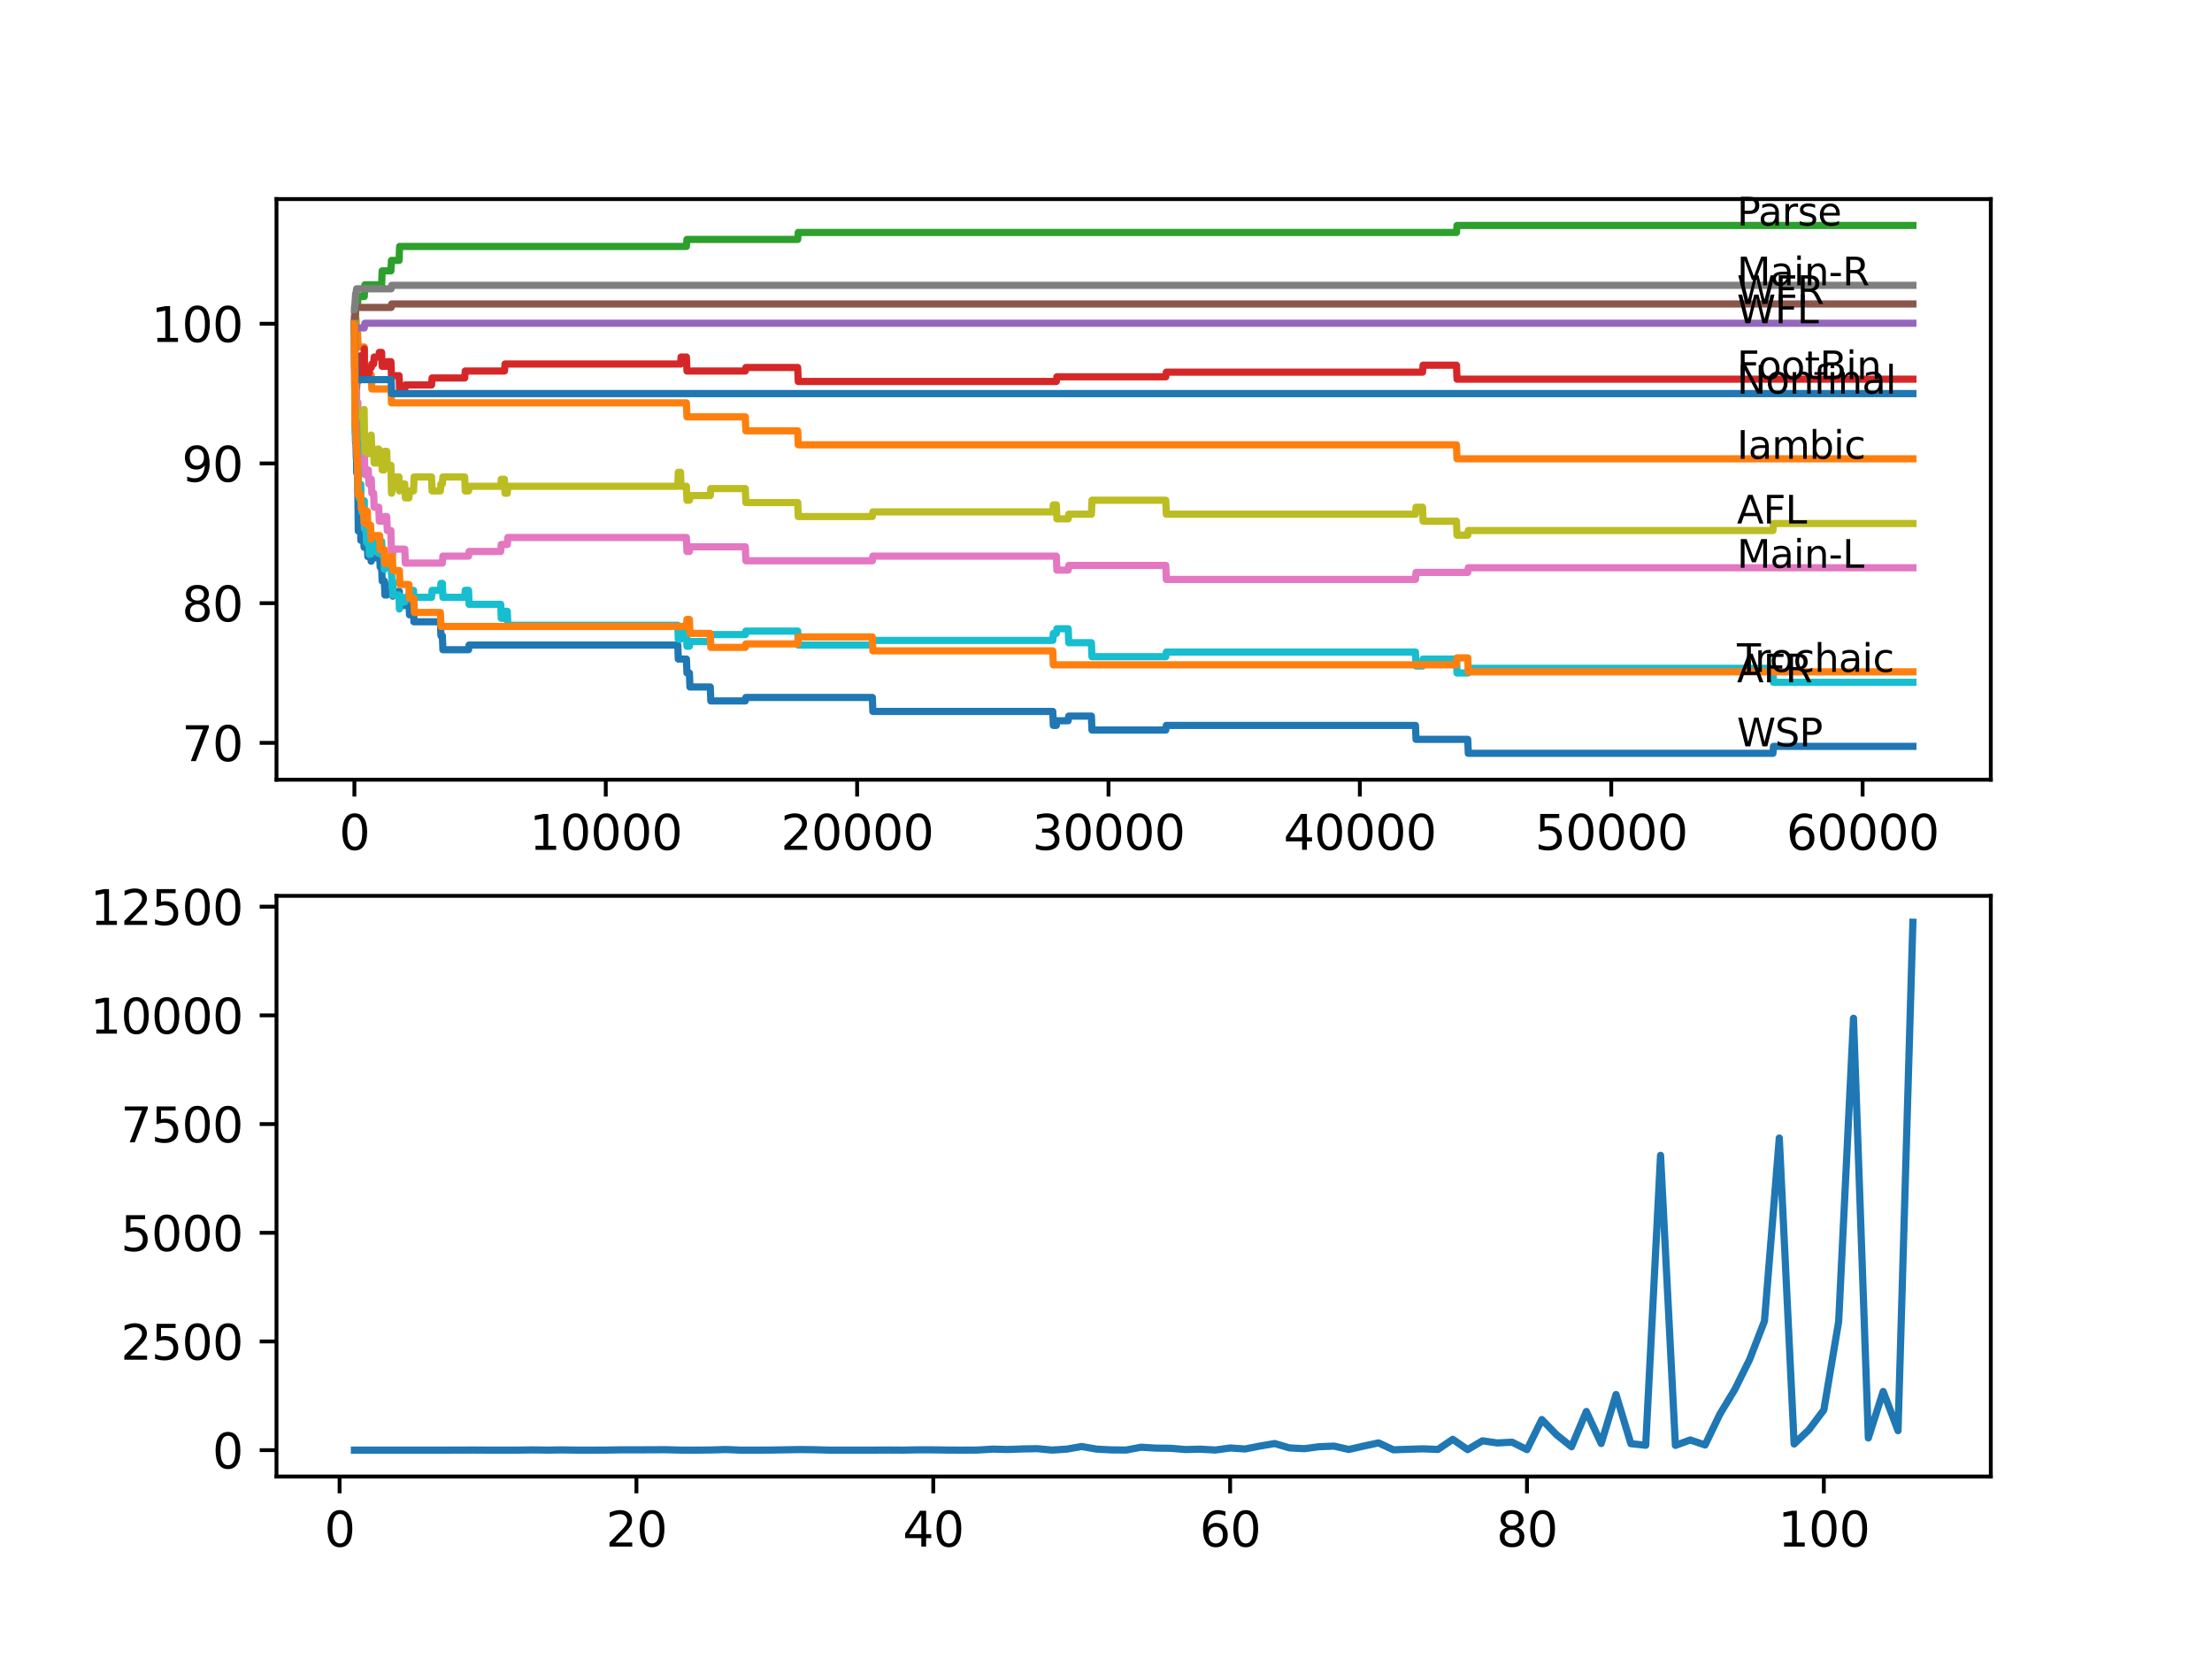<?xml version="1.0" encoding="utf-8" standalone="no"?>
<!DOCTYPE svg PUBLIC "-//W3C//DTD SVG 1.1//EN"
  "http://www.w3.org/Graphics/SVG/1.1/DTD/svg11.dtd">
<svg xmlns:xlink="http://www.w3.org/1999/xlink" width="460.8pt" height="345.6pt" viewBox="0 0 460.8 345.6" xmlns="http://www.w3.org/2000/svg" version="1.1">
 <defs>
  <style type="text/css">*{stroke-linejoin: round; stroke-linecap: butt}</style>
 </defs>
 <g id="figure_1">
  <g id="patch_1">
   <path d="M 0 345.6 
L 460.8 345.6 
L 460.8 0 
L 0 0 
z
" style="fill: #ffffff"/>
  </g>
  <g id="axes_1">
   <g id="patch_2">
    <path d="M 57.6 162.432 
L 414.72 162.432 
L 414.72 41.472 
L 57.6 41.472 
z
" style="fill: #ffffff"/>
   </g>
   <g id="matplotlib.axis_1">
    <g id="xtick_1">
     <g id="line2d_1">
      <defs>
       <path id="mbb31db9475" d="M 0 0 
L 0 3.5 
" style="stroke: #000000; stroke-width: 0.8"/>
      </defs>
      <g>
       <use xlink:href="#mbb31db9475" x="73.827" y="162.432" style="stroke: #000000; stroke-width: 0.8"/>
      </g>
     </g>
     <g id="text_1">
      <!-- 0 -->
      <g transform="translate(70.646 177.03)scale(0.1 -0.1)">
       <defs>
        <path id="DejaVuSans-30" d="M 2034 4250 
Q 1547 4250 1301 3770 
Q 1056 3291 1056 2328 
Q 1056 1369 1301 889 
Q 1547 409 2034 409 
Q 2525 409 2770 889 
Q 3016 1369 3016 2328 
Q 3016 3291 2770 3770 
Q 2525 4250 2034 4250 
z
M 2034 4750 
Q 2819 4750 3233 4129 
Q 3647 3509 3647 2328 
Q 3647 1150 3233 529 
Q 2819 -91 2034 -91 
Q 1250 -91 836 529 
Q 422 1150 422 2328 
Q 422 3509 836 4129 
Q 1250 4750 2034 4750 
z
" transform="scale(0.016)"/>
       </defs>
       <use xlink:href="#DejaVuSans-30"/>
      </g>
     </g>
    </g>
    <g id="xtick_2">
     <g id="line2d_2">
      <g>
       <use xlink:href="#mbb31db9475" x="126.192" y="162.432" style="stroke: #000000; stroke-width: 0.8"/>
      </g>
     </g>
     <g id="text_2">
      <!-- 10000 -->
      <g transform="translate(110.286 177.03)scale(0.1 -0.1)">
       <defs>
        <path id="DejaVuSans-31" d="M 794 531 
L 1825 531 
L 1825 4091 
L 703 3866 
L 703 4441 
L 1819 4666 
L 2450 4666 
L 2450 531 
L 3481 531 
L 3481 0 
L 794 0 
L 794 531 
z
" transform="scale(0.016)"/>
       </defs>
       <use xlink:href="#DejaVuSans-31"/>
       <use xlink:href="#DejaVuSans-30" x="63.623"/>
       <use xlink:href="#DejaVuSans-30" x="127.246"/>
       <use xlink:href="#DejaVuSans-30" x="190.869"/>
       <use xlink:href="#DejaVuSans-30" x="254.492"/>
      </g>
     </g>
    </g>
    <g id="xtick_3">
     <g id="line2d_3">
      <g>
       <use xlink:href="#mbb31db9475" x="178.556" y="162.432" style="stroke: #000000; stroke-width: 0.8"/>
      </g>
     </g>
     <g id="text_3">
      <!-- 20000 -->
      <g transform="translate(162.65 177.03)scale(0.1 -0.1)">
       <defs>
        <path id="DejaVuSans-32" d="M 1228 531 
L 3431 531 
L 3431 0 
L 469 0 
L 469 531 
Q 828 903 1448 1529 
Q 2069 2156 2228 2338 
Q 2531 2678 2651 2914 
Q 2772 3150 2772 3378 
Q 2772 3750 2511 3984 
Q 2250 4219 1831 4219 
Q 1534 4219 1204 4116 
Q 875 4013 500 3803 
L 500 4441 
Q 881 4594 1212 4672 
Q 1544 4750 1819 4750 
Q 2544 4750 2975 4387 
Q 3406 4025 3406 3419 
Q 3406 3131 3298 2873 
Q 3191 2616 2906 2266 
Q 2828 2175 2409 1742 
Q 1991 1309 1228 531 
z
" transform="scale(0.016)"/>
       </defs>
       <use xlink:href="#DejaVuSans-32"/>
       <use xlink:href="#DejaVuSans-30" x="63.623"/>
       <use xlink:href="#DejaVuSans-30" x="127.246"/>
       <use xlink:href="#DejaVuSans-30" x="190.869"/>
       <use xlink:href="#DejaVuSans-30" x="254.492"/>
      </g>
     </g>
    </g>
    <g id="xtick_4">
     <g id="line2d_4">
      <g>
       <use xlink:href="#mbb31db9475" x="230.921" y="162.432" style="stroke: #000000; stroke-width: 0.8"/>
      </g>
     </g>
     <g id="text_4">
      <!-- 30000 -->
      <g transform="translate(215.015 177.03)scale(0.1 -0.1)">
       <defs>
        <path id="DejaVuSans-33" d="M 2597 2516 
Q 3050 2419 3304 2112 
Q 3559 1806 3559 1356 
Q 3559 666 3084 287 
Q 2609 -91 1734 -91 
Q 1441 -91 1130 -33 
Q 819 25 488 141 
L 488 750 
Q 750 597 1062 519 
Q 1375 441 1716 441 
Q 2309 441 2620 675 
Q 2931 909 2931 1356 
Q 2931 1769 2642 2001 
Q 2353 2234 1838 2234 
L 1294 2234 
L 1294 2753 
L 1863 2753 
Q 2328 2753 2575 2939 
Q 2822 3125 2822 3475 
Q 2822 3834 2567 4026 
Q 2313 4219 1838 4219 
Q 1578 4219 1281 4162 
Q 984 4106 628 3988 
L 628 4550 
Q 988 4650 1302 4700 
Q 1616 4750 1894 4750 
Q 2613 4750 3031 4423 
Q 3450 4097 3450 3541 
Q 3450 3153 3228 2886 
Q 3006 2619 2597 2516 
z
" transform="scale(0.016)"/>
       </defs>
       <use xlink:href="#DejaVuSans-33"/>
       <use xlink:href="#DejaVuSans-30" x="63.623"/>
       <use xlink:href="#DejaVuSans-30" x="127.246"/>
       <use xlink:href="#DejaVuSans-30" x="190.869"/>
       <use xlink:href="#DejaVuSans-30" x="254.492"/>
      </g>
     </g>
    </g>
    <g id="xtick_5">
     <g id="line2d_5">
      <g>
       <use xlink:href="#mbb31db9475" x="283.285" y="162.432" style="stroke: #000000; stroke-width: 0.8"/>
      </g>
     </g>
     <g id="text_5">
      <!-- 40000 -->
      <g transform="translate(267.379 177.03)scale(0.1 -0.1)">
       <defs>
        <path id="DejaVuSans-34" d="M 2419 4116 
L 825 1625 
L 2419 1625 
L 2419 4116 
z
M 2253 4666 
L 3047 4666 
L 3047 1625 
L 3713 1625 
L 3713 1100 
L 3047 1100 
L 3047 0 
L 2419 0 
L 2419 1100 
L 313 1100 
L 313 1709 
L 2253 4666 
z
" transform="scale(0.016)"/>
       </defs>
       <use xlink:href="#DejaVuSans-34"/>
       <use xlink:href="#DejaVuSans-30" x="63.623"/>
       <use xlink:href="#DejaVuSans-30" x="127.246"/>
       <use xlink:href="#DejaVuSans-30" x="190.869"/>
       <use xlink:href="#DejaVuSans-30" x="254.492"/>
      </g>
     </g>
    </g>
    <g id="xtick_6">
     <g id="line2d_6">
      <g>
       <use xlink:href="#mbb31db9475" x="335.65" y="162.432" style="stroke: #000000; stroke-width: 0.8"/>
      </g>
     </g>
     <g id="text_6">
      <!-- 50000 -->
      <g transform="translate(319.744 177.03)scale(0.1 -0.1)">
       <defs>
        <path id="DejaVuSans-35" d="M 691 4666 
L 3169 4666 
L 3169 4134 
L 1269 4134 
L 1269 2991 
Q 1406 3038 1543 3061 
Q 1681 3084 1819 3084 
Q 2600 3084 3056 2656 
Q 3513 2228 3513 1497 
Q 3513 744 3044 326 
Q 2575 -91 1722 -91 
Q 1428 -91 1123 -41 
Q 819 9 494 109 
L 494 744 
Q 775 591 1075 516 
Q 1375 441 1709 441 
Q 2250 441 2565 725 
Q 2881 1009 2881 1497 
Q 2881 1984 2565 2268 
Q 2250 2553 1709 2553 
Q 1456 2553 1204 2497 
Q 953 2441 691 2322 
L 691 4666 
z
" transform="scale(0.016)"/>
       </defs>
       <use xlink:href="#DejaVuSans-35"/>
       <use xlink:href="#DejaVuSans-30" x="63.623"/>
       <use xlink:href="#DejaVuSans-30" x="127.246"/>
       <use xlink:href="#DejaVuSans-30" x="190.869"/>
       <use xlink:href="#DejaVuSans-30" x="254.492"/>
      </g>
     </g>
    </g>
    <g id="xtick_7">
     <g id="line2d_7">
      <g>
       <use xlink:href="#mbb31db9475" x="388.014" y="162.432" style="stroke: #000000; stroke-width: 0.8"/>
      </g>
     </g>
     <g id="text_7">
      <!-- 60000 -->
      <g transform="translate(372.108 177.03)scale(0.1 -0.1)">
       <defs>
        <path id="DejaVuSans-36" d="M 2113 2584 
Q 1688 2584 1439 2293 
Q 1191 2003 1191 1497 
Q 1191 994 1439 701 
Q 1688 409 2113 409 
Q 2538 409 2786 701 
Q 3034 994 3034 1497 
Q 3034 2003 2786 2293 
Q 2538 2584 2113 2584 
z
M 3366 4563 
L 3366 3988 
Q 3128 4100 2886 4159 
Q 2644 4219 2406 4219 
Q 1781 4219 1451 3797 
Q 1122 3375 1075 2522 
Q 1259 2794 1537 2939 
Q 1816 3084 2150 3084 
Q 2853 3084 3261 2657 
Q 3669 2231 3669 1497 
Q 3669 778 3244 343 
Q 2819 -91 2113 -91 
Q 1303 -91 875 529 
Q 447 1150 447 2328 
Q 447 3434 972 4092 
Q 1497 4750 2381 4750 
Q 2619 4750 2861 4703 
Q 3103 4656 3366 4563 
z
" transform="scale(0.016)"/>
       </defs>
       <use xlink:href="#DejaVuSans-36"/>
       <use xlink:href="#DejaVuSans-30" x="63.623"/>
       <use xlink:href="#DejaVuSans-30" x="127.246"/>
       <use xlink:href="#DejaVuSans-30" x="190.869"/>
       <use xlink:href="#DejaVuSans-30" x="254.492"/>
      </g>
     </g>
    </g>
   </g>
   <g id="matplotlib.axis_2">
    <g id="ytick_1">
     <g id="line2d_8">
      <defs>
       <path id="m1cb603dc87" d="M 0 0 
L -3.5 0 
" style="stroke: #000000; stroke-width: 0.8"/>
      </defs>
      <g>
       <use xlink:href="#m1cb603dc87" x="57.6" y="154.751" style="stroke: #000000; stroke-width: 0.8"/>
      </g>
     </g>
     <g id="text_8">
      <!-- 70 -->
      <g transform="translate(37.875 158.55)scale(0.1 -0.1)">
       <defs>
        <path id="DejaVuSans-37" d="M 525 4666 
L 3525 4666 
L 3525 4397 
L 1831 0 
L 1172 0 
L 2766 4134 
L 525 4134 
L 525 4666 
z
" transform="scale(0.016)"/>
       </defs>
       <use xlink:href="#DejaVuSans-37"/>
       <use xlink:href="#DejaVuSans-30" x="63.623"/>
      </g>
     </g>
    </g>
    <g id="ytick_2">
     <g id="line2d_9">
      <g>
       <use xlink:href="#m1cb603dc87" x="57.6" y="125.647" style="stroke: #000000; stroke-width: 0.8"/>
      </g>
     </g>
     <g id="text_9">
      <!-- 80 -->
      <g transform="translate(37.875 129.447)scale(0.1 -0.1)">
       <defs>
        <path id="DejaVuSans-38" d="M 2034 2216 
Q 1584 2216 1326 1975 
Q 1069 1734 1069 1313 
Q 1069 891 1326 650 
Q 1584 409 2034 409 
Q 2484 409 2743 651 
Q 3003 894 3003 1313 
Q 3003 1734 2745 1975 
Q 2488 2216 2034 2216 
z
M 1403 2484 
Q 997 2584 770 2862 
Q 544 3141 544 3541 
Q 544 4100 942 4425 
Q 1341 4750 2034 4750 
Q 2731 4750 3128 4425 
Q 3525 4100 3525 3541 
Q 3525 3141 3298 2862 
Q 3072 2584 2669 2484 
Q 3125 2378 3379 2068 
Q 3634 1759 3634 1313 
Q 3634 634 3220 271 
Q 2806 -91 2034 -91 
Q 1263 -91 848 271 
Q 434 634 434 1313 
Q 434 1759 690 2068 
Q 947 2378 1403 2484 
z
M 1172 3481 
Q 1172 3119 1398 2916 
Q 1625 2713 2034 2713 
Q 2441 2713 2670 2916 
Q 2900 3119 2900 3481 
Q 2900 3844 2670 4047 
Q 2441 4250 2034 4250 
Q 1625 4250 1398 4047 
Q 1172 3844 1172 3481 
z
" transform="scale(0.016)"/>
       </defs>
       <use xlink:href="#DejaVuSans-38"/>
       <use xlink:href="#DejaVuSans-30" x="63.623"/>
      </g>
     </g>
    </g>
    <g id="ytick_3">
     <g id="line2d_10">
      <g>
       <use xlink:href="#m1cb603dc87" x="57.6" y="96.544" style="stroke: #000000; stroke-width: 0.8"/>
      </g>
     </g>
     <g id="text_10">
      <!-- 90 -->
      <g transform="translate(37.875 100.343)scale(0.1 -0.1)">
       <defs>
        <path id="DejaVuSans-39" d="M 703 97 
L 703 672 
Q 941 559 1184 500 
Q 1428 441 1663 441 
Q 2288 441 2617 861 
Q 2947 1281 2994 2138 
Q 2813 1869 2534 1725 
Q 2256 1581 1919 1581 
Q 1219 1581 811 2004 
Q 403 2428 403 3163 
Q 403 3881 828 4315 
Q 1253 4750 1959 4750 
Q 2769 4750 3195 4129 
Q 3622 3509 3622 2328 
Q 3622 1225 3098 567 
Q 2575 -91 1691 -91 
Q 1453 -91 1209 -44 
Q 966 3 703 97 
z
M 1959 2075 
Q 2384 2075 2632 2365 
Q 2881 2656 2881 3163 
Q 2881 3666 2632 3958 
Q 2384 4250 1959 4250 
Q 1534 4250 1286 3958 
Q 1038 3666 1038 3163 
Q 1038 2656 1286 2365 
Q 1534 2075 1959 2075 
z
" transform="scale(0.016)"/>
       </defs>
       <use xlink:href="#DejaVuSans-39"/>
       <use xlink:href="#DejaVuSans-30" x="63.623"/>
      </g>
     </g>
    </g>
    <g id="ytick_4">
     <g id="line2d_11">
      <g>
       <use xlink:href="#m1cb603dc87" x="57.6" y="67.44" style="stroke: #000000; stroke-width: 0.8"/>
      </g>
     </g>
     <g id="text_11">
      <!-- 100 -->
      <g transform="translate(31.512 71.239)scale(0.1 -0.1)">
       <use xlink:href="#DejaVuSans-31"/>
       <use xlink:href="#DejaVuSans-30" x="63.623"/>
       <use xlink:href="#DejaVuSans-30" x="127.246"/>
      </g>
     </g>
    </g>
   </g>
   <g id="line2d_12">
    <path d="M 73.833 67.44 
L 73.937 85.63 
L 73.969 84.174 
L 73.974 84.174 
L 74.074 92.178 
L 74.095 90.723 
L 74.121 90.723 
L 74.236 95.573 
L 74.283 95.573 
L 74.294 98.484 
L 74.393 96.544 
L 74.419 96.544 
L 74.482 93.148 
L 74.498 98.969 
L 74.508 98.969 
L 74.639 110.61 
L 74.749 110.61 
L 74.864 109.64 
L 75.152 109.64 
L 75.163 112.551 
L 75.262 111.095 
L 75.728 111.095 
L 75.844 114.006 
L 76.257 114.006 
L 76.372 113.036 
L 76.503 113.036 
L 76.619 115.946 
L 76.728 115.946 
L 76.844 114.976 
L 76.922 114.976 
L 77.037 114.006 
L 77.2 114.006 
L 77.315 116.916 
L 77.341 116.916 
L 77.456 116.189 
L 78.902 116.189 
L 79.017 115.218 
L 79.08 115.218 
L 79.195 118.129 
L 79.499 118.129 
L 79.614 121.039 
L 80.069 121.039 
L 80.185 123.95 
L 80.562 123.95 
L 80.677 122.979 
L 81.478 122.979 
L 81.598 121.282 
L 81.745 121.282 
L 81.829 124.192 
L 81.855 123.222 
L 83.195 123.222 
L 83.311 126.132 
L 84.321 126.132 
L 84.437 125.162 
L 85.191 125.162 
L 85.306 128.073 
L 86.149 128.073 
L 86.212 126.617 
L 86.217 129.528 
L 86.254 129.528 
L 91.741 129.528 
L 91.857 132.438 
L 92.15 132.438 
L 92.265 135.349 
L 97.606 135.349 
L 97.721 134.378 
L 141.189 134.378 
L 141.304 137.289 
L 142.99 137.289 
L 143.106 140.199 
L 143.614 140.199 
L 143.729 143.11 
L 147.96 143.11 
L 148.075 146.02 
L 155.259 146.02 
L 155.375 145.292 
L 181.719 145.292 
L 181.834 148.203 
L 219.312 148.203 
L 219.427 151.113 
L 220.055 151.113 
L 220.171 150.143 
L 222.522 150.143 
L 222.637 149.173 
L 227.36 149.173 
L 227.475 152.083 
L 242.85 152.083 
L 242.965 151.113 
L 294.868 151.113 
L 294.984 154.023 
L 305.755 154.023 
L 305.87 156.934 
L 369.336 156.934 
L 369.451 155.479 
L 398.487 155.479 
L 398.487 155.479 
" clip-path="url(#paa56d28912)" style="fill: none; stroke: #1f77b4; stroke-width: 1.5; stroke-linecap: square"/>
   </g>
   <g id="line2d_13">
    <path d="M 73.833 67.44 
L 73.838 67.44 
L 73.953 63.559 
L 73.995 63.559 
L 74.11 66.47 
L 74.173 66.47 
L 74.288 69.38 
L 74.493 69.38 
L 74.608 72.29 
L 75.885 72.29 
L 76.006 78.111 
L 77.341 78.111 
L 77.456 81.022 
L 81.436 81.022 
L 81.551 83.932 
L 142.99 83.932 
L 143.106 86.842 
L 155.259 86.842 
L 155.375 89.753 
L 166.177 89.753 
L 166.293 92.663 
L 303.409 92.663 
L 303.524 95.573 
L 398.487 95.573 
L 398.487 95.573 
" clip-path="url(#paa56d28912)" style="fill: none; stroke: #ff7f0e; stroke-width: 1.5; stroke-linecap: square"/>
   </g>
   <g id="line2d_14">
    <path d="M 73.833 67.44 
L 73.906 65.403 
L 73.854 68.895 
L 73.943 66.858 
L 73.974 66.858 
L 74.11 63.22 
L 74.493 63.22 
L 74.608 61.765 
L 75.885 61.765 
L 76.006 59.339 
L 79.499 59.339 
L 79.614 56.429 
L 81.436 56.429 
L 81.551 54.246 
L 83.133 54.246 
L 83.248 51.336 
L 142.99 51.336 
L 143.106 49.881 
L 166.177 49.881 
L 166.293 48.425 
L 303.409 48.425 
L 303.524 46.97 
L 398.487 46.97 
L 398.487 46.97 
" clip-path="url(#paa56d28912)" style="fill: none; stroke: #2ca02c; stroke-width: 1.5; stroke-linecap: square"/>
   </g>
   <g id="line2d_15">
    <path d="M 73.833 67.44 
L 73.896 76.802 
L 73.953 75.346 
L 73.979 75.346 
L 74.037 80.439 
L 74.095 78.984 
L 74.173 78.984 
L 74.178 81.895 
L 74.283 80.925 
L 74.288 80.925 
L 74.403 78.499 
L 74.419 78.499 
L 74.493 76.559 
L 74.498 79.469 
L 74.524 79.469 
L 74.555 79.469 
L 74.676 76.559 
L 74.749 76.559 
L 74.864 75.589 
L 74.974 75.589 
L 75.089 74.134 
L 75.854 74.134 
L 75.885 72.678 
L 75.906 78.499 
L 75.948 78.499 
L 76.728 78.499 
L 76.844 77.529 
L 76.922 77.529 
L 77.037 76.559 
L 77.341 76.559 
L 77.456 75.831 
L 77.833 75.831 
L 77.949 74.376 
L 78.902 74.376 
L 79.017 73.406 
L 79.499 73.406 
L 79.614 76.316 
L 80.562 76.316 
L 80.677 75.346 
L 81.436 75.346 
L 81.551 78.257 
L 83.133 78.257 
L 83.248 81.167 
L 84.321 81.167 
L 84.437 80.197 
L 89.898 80.197 
L 90.013 78.742 
L 96.805 78.742 
L 96.92 77.287 
L 105.089 77.287 
L 105.204 75.831 
L 141.765 75.831 
L 141.88 74.376 
L 142.99 74.376 
L 143.106 77.287 
L 155.259 77.287 
L 155.375 76.559 
L 166.177 76.559 
L 166.293 79.469 
L 220.055 79.469 
L 220.171 78.499 
L 242.85 78.499 
L 242.965 77.529 
L 296.34 77.529 
L 296.455 76.074 
L 303.409 76.074 
L 303.524 78.984 
L 398.487 78.984 
L 398.487 78.984 
" clip-path="url(#paa56d28912)" style="fill: none; stroke: #d62728; stroke-width: 1.5; stroke-linecap: square"/>
   </g>
   <g id="line2d_16">
    <path d="M 73.833 67.44 
L 73.848 65.985 
L 73.854 68.895 
L 73.937 68.313 
L 75.885 68.313 
L 76.001 67.343 
L 398.487 67.343 
L 398.487 67.343 
" clip-path="url(#paa56d28912)" style="fill: none; stroke: #9467bd; stroke-width: 1.5; stroke-linecap: square"/>
   </g>
   <g id="line2d_17">
    <path d="M 73.833 67.44 
L 73.848 67.44 
L 73.969 65.742 
L 73.974 65.742 
L 74.095 64.044 
L 81.478 64.044 
L 81.593 63.317 
L 398.487 63.317 
L 398.487 63.317 
" clip-path="url(#paa56d28912)" style="fill: none; stroke: #8c564b; stroke-width: 1.5; stroke-linecap: square"/>
   </g>
   <g id="line2d_18">
    <path d="M 73.833 70.35 
L 73.896 80.682 
L 73.953 77.772 
L 73.985 77.772 
L 73.995 77.044 
L 74 79.954 
L 74.079 79.954 
L 74.121 79.954 
L 74.173 78.984 
L 74.184 84.805 
L 74.215 82.38 
L 74.283 82.38 
L 74.288 81.41 
L 74.309 86.26 
L 74.372 86.26 
L 74.482 86.26 
L 74.555 83.835 
L 74.561 86.745 
L 74.587 86.745 
L 74.608 86.745 
L 74.623 89.656 
L 74.718 88.2 
L 74.749 88.2 
L 74.864 91.111 
L 74.974 91.111 
L 75.089 94.021 
L 75.728 94.021 
L 75.844 93.051 
L 75.885 93.051 
L 76.006 98.872 
L 76.257 98.872 
L 76.372 97.902 
L 76.728 97.902 
L 76.844 100.812 
L 77.2 100.812 
L 77.315 99.842 
L 77.341 99.842 
L 77.456 102.752 
L 77.833 102.752 
L 77.949 105.663 
L 78.902 105.663 
L 79.017 108.573 
L 80.069 108.573 
L 80.185 107.603 
L 80.562 107.603 
L 80.677 110.513 
L 81.436 110.513 
L 81.556 116.334 
L 81.583 116.334 
L 81.698 115.364 
L 81.829 115.364 
L 81.944 114.394 
L 84.321 114.394 
L 84.437 117.304 
L 92.15 117.304 
L 92.265 115.849 
L 97.606 115.849 
L 97.721 114.879 
L 104.309 114.879 
L 104.424 113.424 
L 105.681 113.424 
L 105.796 111.969 
L 142.99 111.969 
L 143.106 114.879 
L 143.614 114.879 
L 143.729 113.909 
L 155.259 113.909 
L 155.375 116.819 
L 181.719 116.819 
L 181.834 115.849 
L 220.055 115.849 
L 220.171 118.759 
L 222.522 118.759 
L 222.637 117.789 
L 242.85 117.789 
L 242.965 120.7 
L 294.868 120.7 
L 294.984 119.244 
L 305.755 119.244 
L 305.87 118.274 
L 398.487 118.274 
L 398.487 118.274 
" clip-path="url(#paa56d28912)" style="fill: none; stroke: #e377c2; stroke-width: 1.5; stroke-linecap: square"/>
   </g>
   <g id="line2d_19">
    <path d="M 73.833 64.529 
L 73.848 64.529 
L 73.969 62.832 
L 73.974 62.832 
L 74.095 61.134 
L 74.173 61.134 
L 74.288 60.164 
L 81.478 60.164 
L 81.593 59.436 
L 398.487 59.436 
L 398.487 59.436 
" clip-path="url(#paa56d28912)" style="fill: none; stroke: #7f7f7f; stroke-width: 1.5; stroke-linecap: square"/>
   </g>
   <g id="line2d_20">
    <path d="M 73.833 67.44 
L 73.943 80.197 
L 73.964 78.742 
L 73.979 78.742 
L 74.074 86.745 
L 74.1 85.29 
L 74.121 85.29 
L 74.173 84.32 
L 74.184 90.141 
L 74.215 87.715 
L 74.283 87.715 
L 74.288 86.745 
L 74.309 91.596 
L 74.388 88.686 
L 74.419 88.686 
L 74.508 93.536 
L 74.529 89.171 
L 74.555 89.171 
L 74.592 92.081 
L 74.608 87.715 
L 74.665 89.171 
L 74.749 89.171 
L 74.828 92.081 
L 74.859 89.171 
L 74.974 89.171 
L 75.089 92.081 
L 75.152 92.081 
L 75.273 89.171 
L 75.288 89.171 
L 75.404 86.26 
L 75.728 86.26 
L 75.844 85.29 
L 75.854 85.29 
L 75.98 94.021 
L 76.257 94.021 
L 76.372 93.051 
L 76.503 93.051 
L 76.619 91.596 
L 76.728 91.596 
L 76.802 94.506 
L 76.838 91.596 
L 76.922 91.596 
L 76.938 94.506 
L 77.032 91.596 
L 77.2 91.596 
L 77.315 90.626 
L 77.341 90.626 
L 77.456 93.536 
L 77.833 93.536 
L 77.949 96.447 
L 78.629 96.447 
L 78.745 93.536 
L 78.902 93.536 
L 79.017 96.447 
L 79.08 96.447 
L 79.195 94.991 
L 79.499 94.991 
L 79.614 97.902 
L 79.986 97.902 
L 80.101 94.021 
L 80.562 94.021 
L 80.677 96.932 
L 81.436 96.932 
L 81.556 102.752 
L 81.583 102.752 
L 81.698 101.782 
L 81.745 101.782 
L 81.86 99.357 
L 83.133 99.357 
L 83.195 102.267 
L 83.243 100.812 
L 84.321 100.812 
L 84.437 103.722 
L 85.191 103.722 
L 85.306 102.267 
L 86.149 102.267 
L 86.269 99.357 
L 89.898 99.357 
L 90.013 102.267 
L 91.741 102.267 
L 91.857 100.812 
L 92.15 100.812 
L 92.265 99.357 
L 96.805 99.357 
L 96.92 102.267 
L 97.606 102.267 
L 97.721 101.297 
L 104.309 101.297 
L 104.424 99.842 
L 105.089 99.842 
L 105.204 102.752 
L 105.681 102.752 
L 105.796 101.297 
L 141.189 101.297 
L 141.304 98.387 
L 141.765 98.387 
L 141.88 101.297 
L 142.99 101.297 
L 143.106 104.208 
L 143.614 104.208 
L 143.729 103.237 
L 147.96 103.237 
L 148.075 101.782 
L 155.259 101.782 
L 155.375 104.693 
L 166.177 104.693 
L 166.293 107.603 
L 181.719 107.603 
L 181.834 106.633 
L 219.312 106.633 
L 219.427 105.178 
L 220.055 105.178 
L 220.171 108.088 
L 222.522 108.088 
L 222.637 107.118 
L 227.36 107.118 
L 227.475 104.208 
L 242.85 104.208 
L 242.965 107.118 
L 294.868 107.118 
L 294.984 105.663 
L 296.34 105.663 
L 296.455 108.573 
L 303.409 108.573 
L 303.524 111.483 
L 305.755 111.483 
L 305.87 110.513 
L 369.336 110.513 
L 369.451 109.058 
L 398.487 109.058 
L 398.487 109.058 
" clip-path="url(#paa56d28912)" style="fill: none; stroke: #bcbd22; stroke-width: 1.5; stroke-linecap: square"/>
   </g>
   <g id="line2d_21">
    <path d="M 73.833 67.44 
L 73.969 82.234 
L 73.974 82.234 
L 73.979 81.507 
L 74 90.238 
L 74.026 90.238 
L 74.037 90.238 
L 74.074 88.783 
L 74.079 91.693 
L 74.142 90.723 
L 74.173 90.723 
L 74.205 87.812 
L 74.294 88.297 
L 74.409 93.148 
L 74.419 93.148 
L 74.472 92.178 
L 74.498 98.969 
L 74.508 98.969 
L 74.513 101.879 
L 74.597 97.514 
L 74.618 98.969 
L 74.623 98.969 
L 74.739 101.879 
L 74.749 101.879 
L 74.828 100.909 
L 74.833 103.819 
L 74.849 103.819 
L 74.974 103.819 
L 75.089 102.364 
L 75.152 102.364 
L 75.163 100.909 
L 75.168 103.819 
L 75.257 103.819 
L 75.288 103.819 
L 75.404 106.73 
L 75.728 106.73 
L 75.844 105.76 
L 75.854 105.76 
L 75.885 104.305 
L 75.906 110.125 
L 75.948 110.125 
L 76.257 110.125 
L 76.372 113.036 
L 76.503 113.036 
L 76.619 111.58 
L 76.728 111.58 
L 76.802 110.61 
L 76.807 113.521 
L 76.828 113.521 
L 76.922 113.521 
L 76.938 112.551 
L 76.943 115.461 
L 77.022 115.461 
L 77.2 115.461 
L 77.315 114.491 
L 77.341 114.491 
L 77.456 113.763 
L 77.833 113.763 
L 77.949 112.308 
L 78.629 112.308 
L 78.745 115.218 
L 78.902 115.218 
L 79.017 114.248 
L 79.08 114.248 
L 79.195 112.793 
L 79.499 112.793 
L 79.614 115.704 
L 79.986 115.704 
L 80.069 118.614 
L 80.096 117.644 
L 80.562 117.644 
L 80.677 116.674 
L 81.436 116.674 
L 81.551 119.584 
L 81.583 119.584 
L 81.698 122.494 
L 81.745 122.494 
L 81.829 121.039 
L 81.834 123.95 
L 81.85 123.95 
L 83.133 123.95 
L 83.195 126.86 
L 83.243 125.405 
L 84.321 125.405 
L 84.437 124.435 
L 85.191 124.435 
L 85.306 122.979 
L 86.149 122.979 
L 86.212 125.89 
L 86.259 124.435 
L 89.898 124.435 
L 90.013 122.979 
L 91.741 122.979 
L 91.857 121.524 
L 92.15 121.524 
L 92.265 124.435 
L 96.805 124.435 
L 96.92 122.979 
L 97.606 122.979 
L 97.721 125.89 
L 104.309 125.89 
L 104.424 128.8 
L 105.089 128.8 
L 105.204 127.345 
L 105.681 127.345 
L 105.796 130.255 
L 141.189 130.255 
L 141.304 133.166 
L 141.765 133.166 
L 141.88 131.711 
L 142.99 131.711 
L 143.106 134.621 
L 143.614 134.621 
L 143.729 133.651 
L 147.96 133.651 
L 148.075 132.196 
L 155.259 132.196 
L 155.375 131.468 
L 166.177 131.468 
L 166.293 134.378 
L 181.719 134.378 
L 181.834 133.408 
L 219.312 133.408 
L 219.427 131.953 
L 220.055 131.953 
L 220.171 130.983 
L 222.522 130.983 
L 222.637 133.893 
L 227.36 133.893 
L 227.475 136.804 
L 242.85 136.804 
L 242.965 135.834 
L 294.868 135.834 
L 294.984 138.744 
L 296.34 138.744 
L 296.455 137.289 
L 303.409 137.289 
L 303.524 140.199 
L 305.755 140.199 
L 305.87 139.229 
L 369.336 139.229 
L 369.451 142.139 
L 398.487 142.139 
L 398.487 142.139 
" clip-path="url(#paa56d28912)" style="fill: none; stroke: #17becf; stroke-width: 1.5; stroke-linecap: square"/>
   </g>
   <g id="line2d_22">
    <path d="M 73.833 67.44 
L 73.848 67.44 
L 73.969 73.261 
L 73.974 73.261 
L 74.095 79.081 
L 81.478 79.081 
L 81.593 81.992 
L 398.487 81.992 
L 398.487 81.992 
" clip-path="url(#paa56d28912)" style="fill: none; stroke: #1f77b4; stroke-width: 1.5; stroke-linecap: square"/>
   </g>
   <g id="line2d_23">
    <path d="M 73.833 67.44 
L 73.838 67.44 
L 73.985 89.025 
L 73.995 89.025 
L 74.11 88.055 
L 74.121 88.055 
L 74.236 92.906 
L 74.283 92.906 
L 74.398 95.816 
L 74.482 95.816 
L 74.602 103.092 
L 75.152 103.092 
L 75.268 106.002 
L 75.728 106.002 
L 75.844 108.913 
L 75.885 108.913 
L 76.006 106.487 
L 76.503 106.487 
L 76.619 109.398 
L 77.2 109.398 
L 77.315 112.308 
L 77.341 112.308 
L 77.456 111.58 
L 79.08 111.58 
L 79.195 114.491 
L 80.069 114.491 
L 80.185 117.401 
L 81.436 117.401 
L 81.551 115.946 
L 81.745 115.946 
L 81.86 118.856 
L 83.195 118.856 
L 83.311 121.767 
L 85.191 121.767 
L 85.306 124.677 
L 86.212 124.677 
L 86.327 127.588 
L 91.741 127.588 
L 91.857 130.498 
L 142.99 130.498 
L 143.106 129.043 
L 143.614 129.043 
L 143.729 131.953 
L 147.96 131.953 
L 148.075 134.863 
L 155.259 134.863 
L 155.375 134.136 
L 166.177 134.136 
L 166.293 132.681 
L 181.719 132.681 
L 181.834 135.591 
L 219.312 135.591 
L 219.427 138.501 
L 303.409 138.501 
L 303.524 137.046 
L 305.755 137.046 
L 305.87 139.957 
L 398.487 139.957 
L 398.487 139.957 
" clip-path="url(#paa56d28912)" style="fill: none; stroke: #ff7f0e; stroke-width: 1.5; stroke-linecap: square"/>
   </g>
   <g id="patch_3">
    <path d="M 57.6 162.432 
L 57.6 41.472 
" style="fill: none; stroke: #000000; stroke-width: 0.8; stroke-linejoin: miter; stroke-linecap: square"/>
   </g>
   <g id="patch_4">
    <path d="M 414.72 162.432 
L 414.72 41.472 
" style="fill: none; stroke: #000000; stroke-width: 0.8; stroke-linejoin: miter; stroke-linecap: square"/>
   </g>
   <g id="patch_5">
    <path d="M 57.6 162.432 
L 414.72 162.432 
" style="fill: none; stroke: #000000; stroke-width: 0.8; stroke-linejoin: miter; stroke-linecap: square"/>
   </g>
   <g id="patch_6">
    <path d="M 57.6 41.472 
L 414.72 41.472 
" style="fill: none; stroke: #000000; stroke-width: 0.8; stroke-linejoin: miter; stroke-linecap: square"/>
   </g>
   <g id="text_12">
    <!-- WSP -->
    <g transform="translate(361.832 155.479)scale(0.08 -0.08)">
     <defs>
      <path id="DejaVuSans-57" d="M 213 4666 
L 850 4666 
L 1831 722 
L 2809 4666 
L 3519 4666 
L 4500 722 
L 5478 4666 
L 6119 4666 
L 4947 0 
L 4153 0 
L 3169 4050 
L 2175 0 
L 1381 0 
L 213 4666 
z
" transform="scale(0.016)"/>
      <path id="DejaVuSans-53" d="M 3425 4513 
L 3425 3897 
Q 3066 4069 2747 4153 
Q 2428 4238 2131 4238 
Q 1616 4238 1336 4038 
Q 1056 3838 1056 3469 
Q 1056 3159 1242 3001 
Q 1428 2844 1947 2747 
L 2328 2669 
Q 3034 2534 3370 2195 
Q 3706 1856 3706 1288 
Q 3706 609 3251 259 
Q 2797 -91 1919 -91 
Q 1588 -91 1214 -16 
Q 841 59 441 206 
L 441 856 
Q 825 641 1194 531 
Q 1563 422 1919 422 
Q 2459 422 2753 634 
Q 3047 847 3047 1241 
Q 3047 1584 2836 1778 
Q 2625 1972 2144 2069 
L 1759 2144 
Q 1053 2284 737 2584 
Q 422 2884 422 3419 
Q 422 4038 858 4394 
Q 1294 4750 2059 4750 
Q 2388 4750 2728 4690 
Q 3069 4631 3425 4513 
z
" transform="scale(0.016)"/>
      <path id="DejaVuSans-50" d="M 1259 4147 
L 1259 2394 
L 2053 2394 
Q 2494 2394 2734 2622 
Q 2975 2850 2975 3272 
Q 2975 3691 2734 3919 
Q 2494 4147 2053 4147 
L 1259 4147 
z
M 628 4666 
L 2053 4666 
Q 2838 4666 3239 4311 
Q 3641 3956 3641 3272 
Q 3641 2581 3239 2228 
Q 2838 1875 2053 1875 
L 1259 1875 
L 1259 0 
L 628 0 
L 628 4666 
z
" transform="scale(0.016)"/>
     </defs>
     <use xlink:href="#DejaVuSans-57"/>
     <use xlink:href="#DejaVuSans-53" x="98.877"/>
     <use xlink:href="#DejaVuSans-50" x="162.354"/>
    </g>
   </g>
   <g id="text_13">
    <!-- Iambic -->
    <g transform="translate(361.832 95.573)scale(0.08 -0.08)">
     <defs>
      <path id="DejaVuSans-49" d="M 628 4666 
L 1259 4666 
L 1259 0 
L 628 0 
L 628 4666 
z
" transform="scale(0.016)"/>
      <path id="DejaVuSans-61" d="M 2194 1759 
Q 1497 1759 1228 1600 
Q 959 1441 959 1056 
Q 959 750 1161 570 
Q 1363 391 1709 391 
Q 2188 391 2477 730 
Q 2766 1069 2766 1631 
L 2766 1759 
L 2194 1759 
z
M 3341 1997 
L 3341 0 
L 2766 0 
L 2766 531 
Q 2569 213 2275 61 
Q 1981 -91 1556 -91 
Q 1019 -91 701 211 
Q 384 513 384 1019 
Q 384 1609 779 1909 
Q 1175 2209 1959 2209 
L 2766 2209 
L 2766 2266 
Q 2766 2663 2505 2880 
Q 2244 3097 1772 3097 
Q 1472 3097 1187 3025 
Q 903 2953 641 2809 
L 641 3341 
Q 956 3463 1253 3523 
Q 1550 3584 1831 3584 
Q 2591 3584 2966 3190 
Q 3341 2797 3341 1997 
z
" transform="scale(0.016)"/>
      <path id="DejaVuSans-6d" d="M 3328 2828 
Q 3544 3216 3844 3400 
Q 4144 3584 4550 3584 
Q 5097 3584 5394 3201 
Q 5691 2819 5691 2113 
L 5691 0 
L 5113 0 
L 5113 2094 
Q 5113 2597 4934 2840 
Q 4756 3084 4391 3084 
Q 3944 3084 3684 2787 
Q 3425 2491 3425 1978 
L 3425 0 
L 2847 0 
L 2847 2094 
Q 2847 2600 2669 2842 
Q 2491 3084 2119 3084 
Q 1678 3084 1418 2786 
Q 1159 2488 1159 1978 
L 1159 0 
L 581 0 
L 581 3500 
L 1159 3500 
L 1159 2956 
Q 1356 3278 1631 3431 
Q 1906 3584 2284 3584 
Q 2666 3584 2933 3390 
Q 3200 3197 3328 2828 
z
" transform="scale(0.016)"/>
      <path id="DejaVuSans-62" d="M 3116 1747 
Q 3116 2381 2855 2742 
Q 2594 3103 2138 3103 
Q 1681 3103 1420 2742 
Q 1159 2381 1159 1747 
Q 1159 1113 1420 752 
Q 1681 391 2138 391 
Q 2594 391 2855 752 
Q 3116 1113 3116 1747 
z
M 1159 2969 
Q 1341 3281 1617 3432 
Q 1894 3584 2278 3584 
Q 2916 3584 3314 3078 
Q 3713 2572 3713 1747 
Q 3713 922 3314 415 
Q 2916 -91 2278 -91 
Q 1894 -91 1617 61 
Q 1341 213 1159 525 
L 1159 0 
L 581 0 
L 581 4863 
L 1159 4863 
L 1159 2969 
z
" transform="scale(0.016)"/>
      <path id="DejaVuSans-69" d="M 603 3500 
L 1178 3500 
L 1178 0 
L 603 0 
L 603 3500 
z
M 603 4863 
L 1178 4863 
L 1178 4134 
L 603 4134 
L 603 4863 
z
" transform="scale(0.016)"/>
      <path id="DejaVuSans-63" d="M 3122 3366 
L 3122 2828 
Q 2878 2963 2633 3030 
Q 2388 3097 2138 3097 
Q 1578 3097 1268 2742 
Q 959 2388 959 1747 
Q 959 1106 1268 751 
Q 1578 397 2138 397 
Q 2388 397 2633 464 
Q 2878 531 3122 666 
L 3122 134 
Q 2881 22 2623 -34 
Q 2366 -91 2075 -91 
Q 1284 -91 818 406 
Q 353 903 353 1747 
Q 353 2603 823 3093 
Q 1294 3584 2113 3584 
Q 2378 3584 2631 3529 
Q 2884 3475 3122 3366 
z
" transform="scale(0.016)"/>
     </defs>
     <use xlink:href="#DejaVuSans-49"/>
     <use xlink:href="#DejaVuSans-61" x="29.492"/>
     <use xlink:href="#DejaVuSans-6d" x="90.771"/>
     <use xlink:href="#DejaVuSans-62" x="188.184"/>
     <use xlink:href="#DejaVuSans-69" x="251.66"/>
     <use xlink:href="#DejaVuSans-63" x="279.443"/>
    </g>
   </g>
   <g id="text_14">
    <!-- Parse -->
    <g transform="translate(361.832 46.97)scale(0.08 -0.08)">
     <defs>
      <path id="DejaVuSans-72" d="M 2631 2963 
Q 2534 3019 2420 3045 
Q 2306 3072 2169 3072 
Q 1681 3072 1420 2755 
Q 1159 2438 1159 1844 
L 1159 0 
L 581 0 
L 581 3500 
L 1159 3500 
L 1159 2956 
Q 1341 3275 1631 3429 
Q 1922 3584 2338 3584 
Q 2397 3584 2469 3576 
Q 2541 3569 2628 3553 
L 2631 2963 
z
" transform="scale(0.016)"/>
      <path id="DejaVuSans-73" d="M 2834 3397 
L 2834 2853 
Q 2591 2978 2328 3040 
Q 2066 3103 1784 3103 
Q 1356 3103 1142 2972 
Q 928 2841 928 2578 
Q 928 2378 1081 2264 
Q 1234 2150 1697 2047 
L 1894 2003 
Q 2506 1872 2764 1633 
Q 3022 1394 3022 966 
Q 3022 478 2636 193 
Q 2250 -91 1575 -91 
Q 1294 -91 989 -36 
Q 684 19 347 128 
L 347 722 
Q 666 556 975 473 
Q 1284 391 1588 391 
Q 1994 391 2212 530 
Q 2431 669 2431 922 
Q 2431 1156 2273 1281 
Q 2116 1406 1581 1522 
L 1381 1569 
Q 847 1681 609 1914 
Q 372 2147 372 2553 
Q 372 3047 722 3315 
Q 1072 3584 1716 3584 
Q 2034 3584 2315 3537 
Q 2597 3491 2834 3397 
z
" transform="scale(0.016)"/>
      <path id="DejaVuSans-65" d="M 3597 1894 
L 3597 1613 
L 953 1613 
Q 991 1019 1311 708 
Q 1631 397 2203 397 
Q 2534 397 2845 478 
Q 3156 559 3463 722 
L 3463 178 
Q 3153 47 2828 -22 
Q 2503 -91 2169 -91 
Q 1331 -91 842 396 
Q 353 884 353 1716 
Q 353 2575 817 3079 
Q 1281 3584 2069 3584 
Q 2775 3584 3186 3129 
Q 3597 2675 3597 1894 
z
M 3022 2063 
Q 3016 2534 2758 2815 
Q 2500 3097 2075 3097 
Q 1594 3097 1305 2825 
Q 1016 2553 972 2059 
L 3022 2063 
z
" transform="scale(0.016)"/>
     </defs>
     <use xlink:href="#DejaVuSans-50"/>
     <use xlink:href="#DejaVuSans-61" x="55.803"/>
     <use xlink:href="#DejaVuSans-72" x="117.082"/>
     <use xlink:href="#DejaVuSans-73" x="158.195"/>
     <use xlink:href="#DejaVuSans-65" x="210.295"/>
    </g>
   </g>
   <g id="text_15">
    <!-- FootBin -->
    <g transform="translate(361.832 78.984)scale(0.08 -0.08)">
     <defs>
      <path id="DejaVuSans-46" d="M 628 4666 
L 3309 4666 
L 3309 4134 
L 1259 4134 
L 1259 2759 
L 3109 2759 
L 3109 2228 
L 1259 2228 
L 1259 0 
L 628 0 
L 628 4666 
z
" transform="scale(0.016)"/>
      <path id="DejaVuSans-6f" d="M 1959 3097 
Q 1497 3097 1228 2736 
Q 959 2375 959 1747 
Q 959 1119 1226 758 
Q 1494 397 1959 397 
Q 2419 397 2687 759 
Q 2956 1122 2956 1747 
Q 2956 2369 2687 2733 
Q 2419 3097 1959 3097 
z
M 1959 3584 
Q 2709 3584 3137 3096 
Q 3566 2609 3566 1747 
Q 3566 888 3137 398 
Q 2709 -91 1959 -91 
Q 1206 -91 779 398 
Q 353 888 353 1747 
Q 353 2609 779 3096 
Q 1206 3584 1959 3584 
z
" transform="scale(0.016)"/>
      <path id="DejaVuSans-74" d="M 1172 4494 
L 1172 3500 
L 2356 3500 
L 2356 3053 
L 1172 3053 
L 1172 1153 
Q 1172 725 1289 603 
Q 1406 481 1766 481 
L 2356 481 
L 2356 0 
L 1766 0 
Q 1100 0 847 248 
Q 594 497 594 1153 
L 594 3053 
L 172 3053 
L 172 3500 
L 594 3500 
L 594 4494 
L 1172 4494 
z
" transform="scale(0.016)"/>
      <path id="DejaVuSans-42" d="M 1259 2228 
L 1259 519 
L 2272 519 
Q 2781 519 3026 730 
Q 3272 941 3272 1375 
Q 3272 1813 3026 2020 
Q 2781 2228 2272 2228 
L 1259 2228 
z
M 1259 4147 
L 1259 2741 
L 2194 2741 
Q 2656 2741 2882 2914 
Q 3109 3088 3109 3444 
Q 3109 3797 2882 3972 
Q 2656 4147 2194 4147 
L 1259 4147 
z
M 628 4666 
L 2241 4666 
Q 2963 4666 3353 4366 
Q 3744 4066 3744 3513 
Q 3744 3084 3544 2831 
Q 3344 2578 2956 2516 
Q 3422 2416 3680 2098 
Q 3938 1781 3938 1306 
Q 3938 681 3513 340 
Q 3088 0 2303 0 
L 628 0 
L 628 4666 
z
" transform="scale(0.016)"/>
      <path id="DejaVuSans-6e" d="M 3513 2113 
L 3513 0 
L 2938 0 
L 2938 2094 
Q 2938 2591 2744 2837 
Q 2550 3084 2163 3084 
Q 1697 3084 1428 2787 
Q 1159 2491 1159 1978 
L 1159 0 
L 581 0 
L 581 3500 
L 1159 3500 
L 1159 2956 
Q 1366 3272 1645 3428 
Q 1925 3584 2291 3584 
Q 2894 3584 3203 3211 
Q 3513 2838 3513 2113 
z
" transform="scale(0.016)"/>
     </defs>
     <use xlink:href="#DejaVuSans-46"/>
     <use xlink:href="#DejaVuSans-6f" x="53.895"/>
     <use xlink:href="#DejaVuSans-6f" x="115.076"/>
     <use xlink:href="#DejaVuSans-74" x="176.258"/>
     <use xlink:href="#DejaVuSans-42" x="215.467"/>
     <use xlink:href="#DejaVuSans-69" x="284.07"/>
     <use xlink:href="#DejaVuSans-6e" x="311.854"/>
    </g>
   </g>
   <g id="text_16">
    <!-- WFL -->
    <g transform="translate(361.832 67.343)scale(0.08 -0.08)">
     <defs>
      <path id="DejaVuSans-4c" d="M 628 4666 
L 1259 4666 
L 1259 531 
L 3531 531 
L 3531 0 
L 628 0 
L 628 4666 
z
" transform="scale(0.016)"/>
     </defs>
     <use xlink:href="#DejaVuSans-57"/>
     <use xlink:href="#DejaVuSans-46" x="98.877"/>
     <use xlink:href="#DejaVuSans-4c" x="156.396"/>
    </g>
   </g>
   <g id="text_17">
    <!-- WFR -->
    <g transform="translate(361.832 63.317)scale(0.08 -0.08)">
     <defs>
      <path id="DejaVuSans-52" d="M 2841 2188 
Q 3044 2119 3236 1894 
Q 3428 1669 3622 1275 
L 4263 0 
L 3584 0 
L 2988 1197 
Q 2756 1666 2539 1819 
Q 2322 1972 1947 1972 
L 1259 1972 
L 1259 0 
L 628 0 
L 628 4666 
L 2053 4666 
Q 2853 4666 3247 4331 
Q 3641 3997 3641 3322 
Q 3641 2881 3436 2590 
Q 3231 2300 2841 2188 
z
M 1259 4147 
L 1259 2491 
L 2053 2491 
Q 2509 2491 2742 2702 
Q 2975 2913 2975 3322 
Q 2975 3731 2742 3939 
Q 2509 4147 2053 4147 
L 1259 4147 
z
" transform="scale(0.016)"/>
     </defs>
     <use xlink:href="#DejaVuSans-57"/>
     <use xlink:href="#DejaVuSans-46" x="98.877"/>
     <use xlink:href="#DejaVuSans-52" x="156.396"/>
    </g>
   </g>
   <g id="text_18">
    <!-- Main-L -->
    <g transform="translate(361.832 118.274)scale(0.08 -0.08)">
     <defs>
      <path id="DejaVuSans-4d" d="M 628 4666 
L 1569 4666 
L 2759 1491 
L 3956 4666 
L 4897 4666 
L 4897 0 
L 4281 0 
L 4281 4097 
L 3078 897 
L 2444 897 
L 1241 4097 
L 1241 0 
L 628 0 
L 628 4666 
z
" transform="scale(0.016)"/>
      <path id="DejaVuSans-2d" d="M 313 2009 
L 1997 2009 
L 1997 1497 
L 313 1497 
L 313 2009 
z
" transform="scale(0.016)"/>
     </defs>
     <use xlink:href="#DejaVuSans-4d"/>
     <use xlink:href="#DejaVuSans-61" x="86.279"/>
     <use xlink:href="#DejaVuSans-69" x="147.559"/>
     <use xlink:href="#DejaVuSans-6e" x="175.342"/>
     <use xlink:href="#DejaVuSans-2d" x="238.721"/>
     <use xlink:href="#DejaVuSans-4c" x="274.805"/>
    </g>
   </g>
   <g id="text_19">
    <!-- Main-R -->
    <g transform="translate(361.832 59.436)scale(0.08 -0.08)">
     <use xlink:href="#DejaVuSans-4d"/>
     <use xlink:href="#DejaVuSans-61" x="86.279"/>
     <use xlink:href="#DejaVuSans-69" x="147.559"/>
     <use xlink:href="#DejaVuSans-6e" x="175.342"/>
     <use xlink:href="#DejaVuSans-2d" x="238.721"/>
     <use xlink:href="#DejaVuSans-52" x="274.805"/>
    </g>
   </g>
   <g id="text_20">
    <!-- AFL -->
    <g transform="translate(361.832 109.058)scale(0.08 -0.08)">
     <defs>
      <path id="DejaVuSans-41" d="M 2188 4044 
L 1331 1722 
L 3047 1722 
L 2188 4044 
z
M 1831 4666 
L 2547 4666 
L 4325 0 
L 3669 0 
L 3244 1197 
L 1141 1197 
L 716 0 
L 50 0 
L 1831 4666 
z
" transform="scale(0.016)"/>
     </defs>
     <use xlink:href="#DejaVuSans-41"/>
     <use xlink:href="#DejaVuSans-46" x="68.408"/>
     <use xlink:href="#DejaVuSans-4c" x="125.928"/>
    </g>
   </g>
   <g id="text_21">
    <!-- AFR -->
    <g transform="translate(361.832 142.139)scale(0.08 -0.08)">
     <use xlink:href="#DejaVuSans-41"/>
     <use xlink:href="#DejaVuSans-46" x="68.408"/>
     <use xlink:href="#DejaVuSans-52" x="125.928"/>
    </g>
   </g>
   <g id="text_22">
    <!-- Nonfinal -->
    <g transform="translate(361.832 81.992)scale(0.08 -0.08)">
     <defs>
      <path id="DejaVuSans-4e" d="M 628 4666 
L 1478 4666 
L 3547 763 
L 3547 4666 
L 4159 4666 
L 4159 0 
L 3309 0 
L 1241 3903 
L 1241 0 
L 628 0 
L 628 4666 
z
" transform="scale(0.016)"/>
      <path id="DejaVuSans-66" d="M 2375 4863 
L 2375 4384 
L 1825 4384 
Q 1516 4384 1395 4259 
Q 1275 4134 1275 3809 
L 1275 3500 
L 2222 3500 
L 2222 3053 
L 1275 3053 
L 1275 0 
L 697 0 
L 697 3053 
L 147 3053 
L 147 3500 
L 697 3500 
L 697 3744 
Q 697 4328 969 4595 
Q 1241 4863 1831 4863 
L 2375 4863 
z
" transform="scale(0.016)"/>
      <path id="DejaVuSans-6c" d="M 603 4863 
L 1178 4863 
L 1178 0 
L 603 0 
L 603 4863 
z
" transform="scale(0.016)"/>
     </defs>
     <use xlink:href="#DejaVuSans-4e"/>
     <use xlink:href="#DejaVuSans-6f" x="74.805"/>
     <use xlink:href="#DejaVuSans-6e" x="135.986"/>
     <use xlink:href="#DejaVuSans-66" x="199.365"/>
     <use xlink:href="#DejaVuSans-69" x="234.57"/>
     <use xlink:href="#DejaVuSans-6e" x="262.354"/>
     <use xlink:href="#DejaVuSans-61" x="325.732"/>
     <use xlink:href="#DejaVuSans-6c" x="387.012"/>
    </g>
   </g>
   <g id="text_23">
    <!-- Trochaic -->
    <g transform="translate(361.832 139.957)scale(0.08 -0.08)">
     <defs>
      <path id="DejaVuSans-54" d="M -19 4666 
L 3928 4666 
L 3928 4134 
L 2272 4134 
L 2272 0 
L 1638 0 
L 1638 4134 
L -19 4134 
L -19 4666 
z
" transform="scale(0.016)"/>
      <path id="DejaVuSans-68" d="M 3513 2113 
L 3513 0 
L 2938 0 
L 2938 2094 
Q 2938 2591 2744 2837 
Q 2550 3084 2163 3084 
Q 1697 3084 1428 2787 
Q 1159 2491 1159 1978 
L 1159 0 
L 581 0 
L 581 4863 
L 1159 4863 
L 1159 2956 
Q 1366 3272 1645 3428 
Q 1925 3584 2291 3584 
Q 2894 3584 3203 3211 
Q 3513 2838 3513 2113 
z
" transform="scale(0.016)"/>
     </defs>
     <use xlink:href="#DejaVuSans-54"/>
     <use xlink:href="#DejaVuSans-72" x="46.334"/>
     <use xlink:href="#DejaVuSans-6f" x="85.197"/>
     <use xlink:href="#DejaVuSans-63" x="146.379"/>
     <use xlink:href="#DejaVuSans-68" x="201.359"/>
     <use xlink:href="#DejaVuSans-61" x="264.738"/>
     <use xlink:href="#DejaVuSans-69" x="326.018"/>
     <use xlink:href="#DejaVuSans-63" x="353.801"/>
    </g>
   </g>
  </g>
  <g id="axes_2">
   <g id="patch_7">
    <path d="M 57.6 307.584 
L 414.72 307.584 
L 414.72 186.624 
L 57.6 186.624 
z
" style="fill: #ffffff"/>
   </g>
   <g id="matplotlib.axis_3">
    <g id="xtick_8">
     <g id="line2d_24">
      <g>
       <use xlink:href="#mbb31db9475" x="70.741" y="307.584" style="stroke: #000000; stroke-width: 0.8"/>
      </g>
     </g>
     <g id="text_24">
      <!-- 0 -->
      <g transform="translate(67.56 322.182)scale(0.1 -0.1)">
       <use xlink:href="#DejaVuSans-30"/>
      </g>
     </g>
    </g>
    <g id="xtick_9">
     <g id="line2d_25">
      <g>
       <use xlink:href="#mbb31db9475" x="132.58" y="307.584" style="stroke: #000000; stroke-width: 0.8"/>
      </g>
     </g>
     <g id="text_25">
      <!-- 20 -->
      <g transform="translate(126.217 322.182)scale(0.1 -0.1)">
       <use xlink:href="#DejaVuSans-32"/>
       <use xlink:href="#DejaVuSans-30" x="63.623"/>
      </g>
     </g>
    </g>
    <g id="xtick_10">
     <g id="line2d_26">
      <g>
       <use xlink:href="#mbb31db9475" x="194.419" y="307.584" style="stroke: #000000; stroke-width: 0.8"/>
      </g>
     </g>
     <g id="text_26">
      <!-- 40 -->
      <g transform="translate(188.056 322.182)scale(0.1 -0.1)">
       <use xlink:href="#DejaVuSans-34"/>
       <use xlink:href="#DejaVuSans-30" x="63.623"/>
      </g>
     </g>
    </g>
    <g id="xtick_11">
     <g id="line2d_27">
      <g>
       <use xlink:href="#mbb31db9475" x="256.258" y="307.584" style="stroke: #000000; stroke-width: 0.8"/>
      </g>
     </g>
     <g id="text_27">
      <!-- 60 -->
      <g transform="translate(249.895 322.182)scale(0.1 -0.1)">
       <use xlink:href="#DejaVuSans-36"/>
       <use xlink:href="#DejaVuSans-30" x="63.623"/>
      </g>
     </g>
    </g>
    <g id="xtick_12">
     <g id="line2d_28">
      <g>
       <use xlink:href="#mbb31db9475" x="318.097" y="307.584" style="stroke: #000000; stroke-width: 0.8"/>
      </g>
     </g>
     <g id="text_28">
      <!-- 80 -->
      <g transform="translate(311.734 322.182)scale(0.1 -0.1)">
       <use xlink:href="#DejaVuSans-38"/>
       <use xlink:href="#DejaVuSans-30" x="63.623"/>
      </g>
     </g>
    </g>
    <g id="xtick_13">
     <g id="line2d_29">
      <g>
       <use xlink:href="#mbb31db9475" x="379.936" y="307.584" style="stroke: #000000; stroke-width: 0.8"/>
      </g>
     </g>
     <g id="text_29">
      <!-- 100 -->
      <g transform="translate(370.392 322.182)scale(0.1 -0.1)">
       <use xlink:href="#DejaVuSans-31"/>
       <use xlink:href="#DejaVuSans-30" x="63.623"/>
       <use xlink:href="#DejaVuSans-30" x="127.246"/>
      </g>
     </g>
    </g>
   </g>
   <g id="matplotlib.axis_4">
    <g id="ytick_5">
     <g id="line2d_30">
      <g>
       <use xlink:href="#m1cb603dc87" x="57.6" y="302.095" style="stroke: #000000; stroke-width: 0.8"/>
      </g>
     </g>
     <g id="text_30">
      <!-- 0 -->
      <g transform="translate(44.237 305.894)scale(0.1 -0.1)">
       <use xlink:href="#DejaVuSans-30"/>
      </g>
     </g>
    </g>
    <g id="ytick_6">
     <g id="line2d_31">
      <g>
       <use xlink:href="#m1cb603dc87" x="57.6" y="279.452" style="stroke: #000000; stroke-width: 0.8"/>
      </g>
     </g>
     <g id="text_31">
      <!-- 2500 -->
      <g transform="translate(25.15 283.251)scale(0.1 -0.1)">
       <use xlink:href="#DejaVuSans-32"/>
       <use xlink:href="#DejaVuSans-35" x="63.623"/>
       <use xlink:href="#DejaVuSans-30" x="127.246"/>
       <use xlink:href="#DejaVuSans-30" x="190.869"/>
      </g>
     </g>
    </g>
    <g id="ytick_7">
     <g id="line2d_32">
      <g>
       <use xlink:href="#m1cb603dc87" x="57.6" y="256.809" style="stroke: #000000; stroke-width: 0.8"/>
      </g>
     </g>
     <g id="text_32">
      <!-- 5000 -->
      <g transform="translate(25.15 260.608)scale(0.1 -0.1)">
       <use xlink:href="#DejaVuSans-35"/>
       <use xlink:href="#DejaVuSans-30" x="63.623"/>
       <use xlink:href="#DejaVuSans-30" x="127.246"/>
       <use xlink:href="#DejaVuSans-30" x="190.869"/>
      </g>
     </g>
    </g>
    <g id="ytick_8">
     <g id="line2d_33">
      <g>
       <use xlink:href="#m1cb603dc87" x="57.6" y="234.166" style="stroke: #000000; stroke-width: 0.8"/>
      </g>
     </g>
     <g id="text_33">
      <!-- 7500 -->
      <g transform="translate(25.15 237.965)scale(0.1 -0.1)">
       <use xlink:href="#DejaVuSans-37"/>
       <use xlink:href="#DejaVuSans-35" x="63.623"/>
       <use xlink:href="#DejaVuSans-30" x="127.246"/>
       <use xlink:href="#DejaVuSans-30" x="190.869"/>
      </g>
     </g>
    </g>
    <g id="ytick_9">
     <g id="line2d_34">
      <g>
       <use xlink:href="#m1cb603dc87" x="57.6" y="211.523" style="stroke: #000000; stroke-width: 0.8"/>
      </g>
     </g>
     <g id="text_34">
      <!-- 10000 -->
      <g transform="translate(18.788 215.322)scale(0.1 -0.1)">
       <use xlink:href="#DejaVuSans-31"/>
       <use xlink:href="#DejaVuSans-30" x="63.623"/>
       <use xlink:href="#DejaVuSans-30" x="127.246"/>
       <use xlink:href="#DejaVuSans-30" x="190.869"/>
       <use xlink:href="#DejaVuSans-30" x="254.492"/>
      </g>
     </g>
    </g>
    <g id="ytick_10">
     <g id="line2d_35">
      <g>
       <use xlink:href="#m1cb603dc87" x="57.6" y="188.88" style="stroke: #000000; stroke-width: 0.8"/>
      </g>
     </g>
     <g id="text_35">
      <!-- 12500 -->
      <g transform="translate(18.788 192.679)scale(0.1 -0.1)">
       <use xlink:href="#DejaVuSans-31"/>
       <use xlink:href="#DejaVuSans-32" x="63.623"/>
       <use xlink:href="#DejaVuSans-35" x="127.246"/>
       <use xlink:href="#DejaVuSans-30" x="190.869"/>
       <use xlink:href="#DejaVuSans-30" x="254.492"/>
      </g>
     </g>
    </g>
   </g>
   <g id="line2d_36">
    <path d="M 73.833 302.086 
L 76.925 302.086 
L 80.017 302.086 
L 83.109 302.086 
L 86.201 302.086 
L 89.292 302.086 
L 92.384 302.086 
L 95.476 302.077 
L 98.568 302.068 
L 101.66 302.086 
L 104.752 302.086 
L 107.844 302.086 
L 110.936 302.041 
L 114.028 302.086 
L 117.12 302.041 
L 120.212 302.086 
L 123.304 302.086 
L 126.396 302.077 
L 129.488 302.022 
L 132.58 302.031 
L 135.672 302.013 
L 138.764 302.004 
L 141.856 302.086 
L 144.948 302.086 
L 148.039 302.059 
L 151.131 301.959 
L 154.223 302.086 
L 157.315 302.086 
L 160.407 302.077 
L 163.499 302.022 
L 166.591 301.968 
L 169.683 302.004 
L 172.775 302.086 
L 175.867 302.086 
L 178.959 302.086 
L 182.051 302.086 
L 185.143 302.068 
L 188.235 302.086 
L 191.327 302.022 
L 194.419 302.031 
L 197.511 302.077 
L 200.603 302.086 
L 203.695 302.068 
L 206.786 301.878 
L 209.878 301.959 
L 212.97 301.841 
L 216.062 301.787 
L 219.154 302.077 
L 222.246 301.878 
L 225.338 301.334 
L 228.43 301.878 
L 231.522 302.041 
L 234.614 302.068 
L 237.706 301.479 
L 240.798 301.669 
L 243.89 301.705 
L 246.982 301.968 
L 250.074 301.887 
L 253.166 302.068 
L 256.258 301.642 
L 259.35 301.85 
L 262.442 301.243 
L 265.534 300.718 
L 268.625 301.624 
L 271.717 301.787 
L 274.809 301.37 
L 277.901 301.253 
L 280.993 301.95 
L 284.085 301.243 
L 287.177 300.582 
L 290.269 302.022 
L 293.361 301.914 
L 296.453 301.814 
L 299.545 301.95 
L 302.637 299.84 
L 305.729 301.986 
L 308.821 300.148 
L 311.913 300.591 
L 315.005 300.437 
L 318.097 301.986 
L 321.189 295.719 
L 324.281 298.907 
L 327.372 301.388 
L 330.464 294.043 
L 333.556 300.709 
L 336.648 290.502 
L 339.74 300.745 
L 342.832 301.071 
L 345.924 240.678 
L 349.016 301.099 
L 352.108 299.975 
L 355.2 301.017 
L 358.292 294.577 
L 361.384 289.469 
L 364.476 283.211 
L 367.568 275.213 
L 370.66 237.073 
L 373.752 300.809 
L 376.844 297.829 
L 379.936 293.726 
L 383.028 275.304 
L 386.119 212.121 
L 389.211 299.55 
L 392.303 289.868 
L 395.395 298.037 
L 398.487 192.122 
" clip-path="url(#p855c3279c2)" style="fill: none; stroke: #1f77b4; stroke-width: 1.5; stroke-linecap: square"/>
   </g>
   <g id="patch_8">
    <path d="M 57.6 307.584 
L 57.6 186.624 
" style="fill: none; stroke: #000000; stroke-width: 0.8; stroke-linejoin: miter; stroke-linecap: square"/>
   </g>
   <g id="patch_9">
    <path d="M 414.72 307.584 
L 414.72 186.624 
" style="fill: none; stroke: #000000; stroke-width: 0.8; stroke-linejoin: miter; stroke-linecap: square"/>
   </g>
   <g id="patch_10">
    <path d="M 57.6 307.584 
L 414.72 307.584 
" style="fill: none; stroke: #000000; stroke-width: 0.8; stroke-linejoin: miter; stroke-linecap: square"/>
   </g>
   <g id="patch_11">
    <path d="M 57.6 186.624 
L 414.72 186.624 
" style="fill: none; stroke: #000000; stroke-width: 0.8; stroke-linejoin: miter; stroke-linecap: square"/>
   </g>
  </g>
 </g>
 <defs>
  <clipPath id="paa56d28912">
   <rect x="57.6" y="41.472" width="357.12" height="120.96"/>
  </clipPath>
  <clipPath id="p855c3279c2">
   <rect x="57.6" y="186.624" width="357.12" height="120.96"/>
  </clipPath>
 </defs>
</svg>
